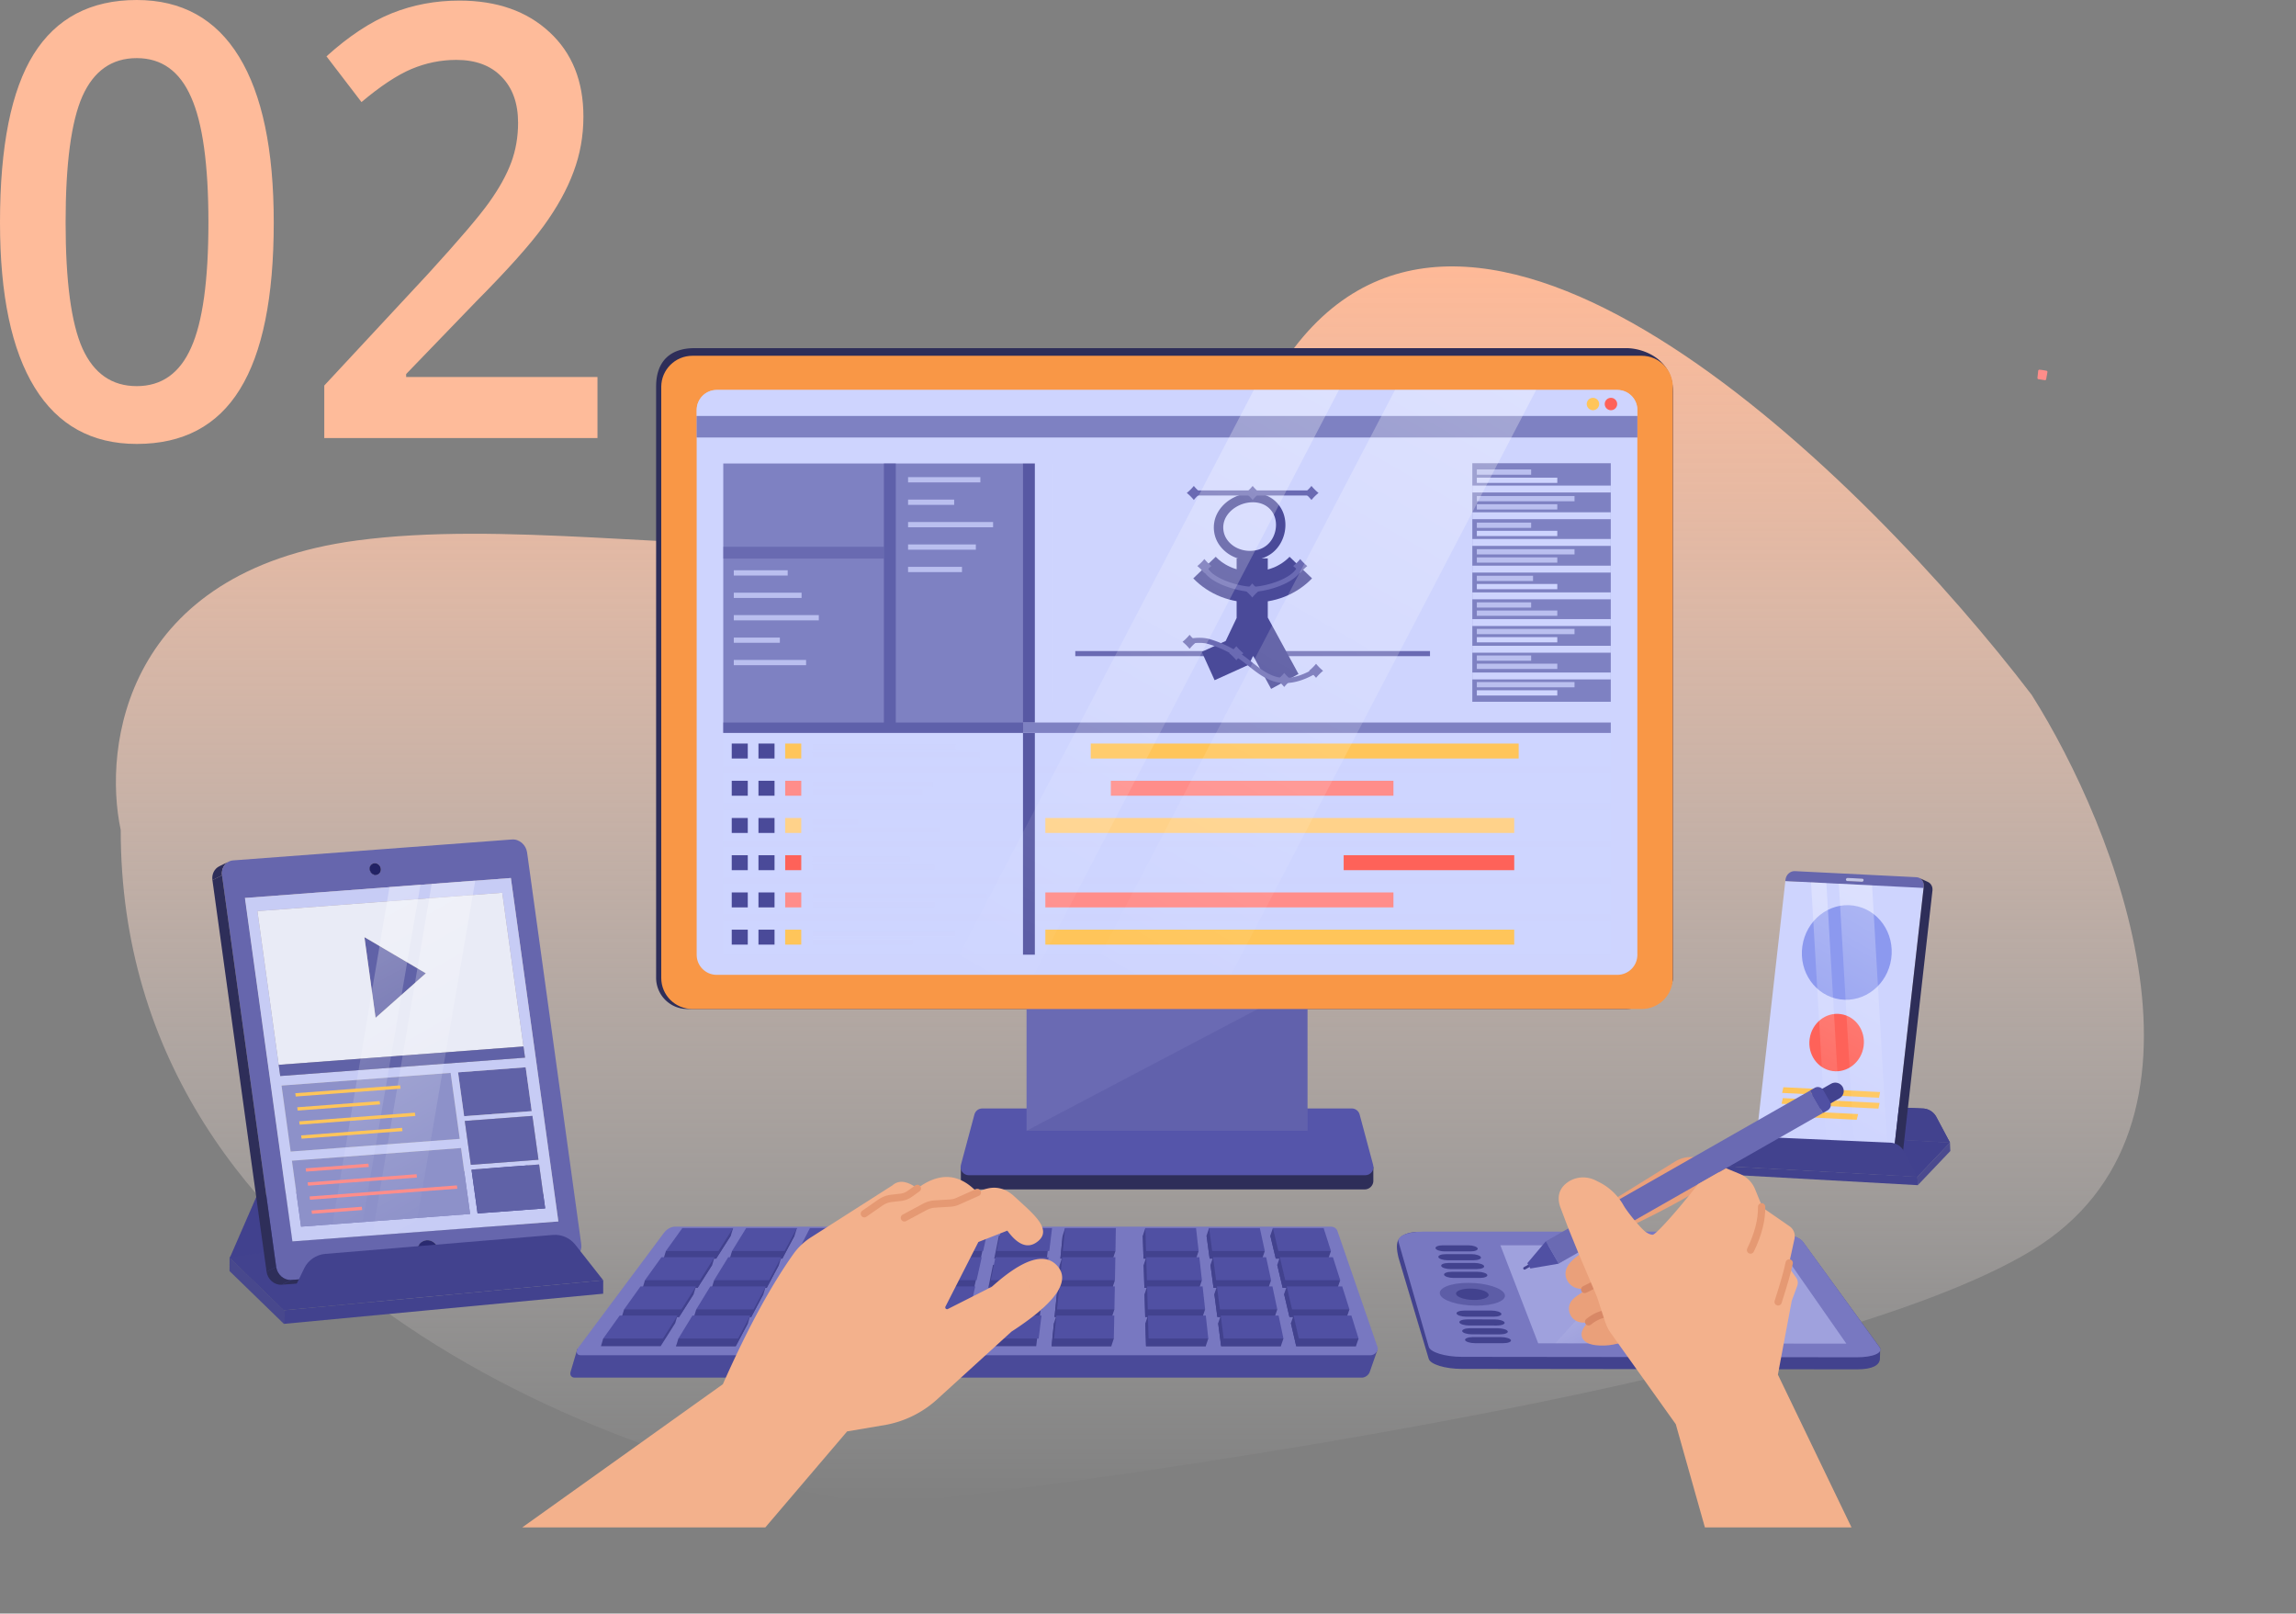 <svg xmlns="http://www.w3.org/2000/svg" xmlns:xlink="http://www.w3.org/1999/xlink" width="269" height="189" fill="none" xmlns:v="https://vecta.io/nano"><rect width="100%" height="100%" fill="#808080" stroke="none"/><style><![CDATA[.B{opacity:.749}.C{fill:#ffc55a}.D{opacity:.302}.E{fill:#4a4a99}.F{fill:#ff8d8a}.G{fill:#ced4fe}.H{fill:#42428e}.I{fill:#2e2e59}.J{fill:#6a6ab3}.K{fill:#fe6259}.L{fill-rule:evenodd}.M{opacity:.902}.N{stroke:#6a6ab3}.O{stroke-width:.596}.P{fill:#6666ad}.Q{fill:#f3b18c}.R{stroke-width:.854}.S{stroke-linecap:round}.T{stroke-linejoin:round}]]></style><path d="M32.073 26.052c0 8.776-1.324 15.295-3.973 19.556C25.473 49.869 21.446 52 16.02 52c-5.254 0-9.237-2.2-11.951-6.599S0 34.552 0 26.052c0-8.914 1.313-15.479 3.94-19.694C6.589 2.119 10.616 0 16.02 0c5.275 0 9.27 2.211 11.983 6.634s4.07 10.895 4.07 19.418zm-24.386 0c0 6.887.657 11.805 1.97 14.754 1.335 2.948 3.456 4.423 6.363 4.423s5.028-1.497 6.363-4.492c1.357-2.994 2.035-7.889 2.035-14.684 0-6.772-.678-11.667-2.035-14.684-1.335-3.04-3.456-4.561-6.363-4.561s-5.028 1.486-6.363 4.457c-1.313 2.971-1.97 7.901-1.97 14.788zM70 51.309H37.992v-6.15l12.177-13.095c3.596-3.939 5.975-6.726 7.138-8.361 1.184-1.658 2.046-3.213 2.584-4.664s.807-3.006.807-4.664c0-2.28-.646-4.077-1.938-5.39-1.27-1.313-3.036-1.969-5.297-1.969-1.809 0-3.564.357-5.265 1.071-1.68.714-3.628 2.004-5.846 3.87L38.25 6.599c2.627-2.373 5.179-4.054 7.655-5.045S51.019.069 53.818.069c4.393 0 7.913 1.232 10.562 3.697 2.648 2.442 3.973 5.736 3.973 9.882 0 2.28-.388 4.446-1.163 6.496-.754 2.05-1.927 4.169-3.521 6.358-1.572 2.165-4.199 5.102-7.881 8.811l-8.204 8.5v.345H70v7.152z" fill="#febb9a"/><path d="M41.814 63.306c-27.168 3.616-29.768 24.108-27.672 33.902 0 53.519 59.536 75.036 89.304 79.104 34.939-3.917 110.77-15.369 134.585-29.834s9.922-49.421 0-65.091c-19.566-25.615-64.232-69.612-86.369-40.682C123.99 76.867 75.774 58.785 41.814 63.306z" fill="url(#A)"/><path d="M194.714 58.154l.182.135c.06.045.145.033.19-.027l.408-.502c.045-.054.042-.135-.013-.187l-.187-.181c-.06-.057-.157-.048-.208.018l-.405.551a.14.14 0 0 0 .033.193zm-2.057 2.961l.208.153c.027.021.06.015.079-.012l.305-.442c.042-.06.027-.145-.031-.187l-.151-.111c-.063-.045-.154-.03-.196.036l-.251.376c-.039.06-.024.144.037.187zm46.139-17.684l-.088.837a.14.14 0 0 0 .124.15l.737.111c.076.015.148-.033.16-.111l.148-.83c.012-.075-.036-.147-.111-.163-.269-.054-.544-.093-.819-.12-.075-.006-.145.051-.151.126zM191.521 64.16l1.631 7.799.505-.779-.64-9.292-1.496 2.272zM77.783 92.096l-.251.223c-.03.027-.076.024-.1-.009l-.441-.53c-.063-.072-.054-.18.018-.244l.175-.156a.18.18 0 0 1 .26.021l.362.451c.057.075.048.18-.024.244zm.554-13.243l-.251.22c-.03.027-.076.024-.103-.006l-.441-.53c-.06-.075-.054-.181.018-.247l.178-.157a.18.18 0 0 1 .257.021l.362.454c.06.072.048.181-.021.244zm1.812 3.761L78.98 92.785l-.74-.936-.275-11.964 2.184 2.729z" class="F"/><path d="M160.901 136.681v1.628c0 .559-.456 1.011-1.015 1.011H113.59a1.01 1.01 0 0 1-1.015-1.011v-1.628h48.326z" class="I"/><path d="M159.294 130.542l1.586 5.913c.163.608-.296 1.203-.924 1.203h-46.454c-.628 0-1.087-.595-.924-1.203l1.586-5.913c.112-.418.492-.707.924-.707h43.282c.432 0 .812.289.924.707z" fill="#55a"/><path d="M76.871 114.546V45.278c0-2.967 1.655-4.499 4.506-4.499h109.157c2.017 0 5.47 1.276 5.47 5.094v68.672c0 2.01-3.453 3.641-5.47 3.641H80.526a3.65 3.65 0 0 1-3.655-3.641z" class="I"/><path d="M153.186 132.447h-32.915v-18.124h32.915v18.124z" class="J"/><path opacity=".251" d="M153.186 132.447h-32.915l32.915-17.32v17.32z" class="E"/><path d="M77.473 114.549V45.314c0-2.01 1.634-3.641 3.655-3.641h111.204c2.021 0 3.655 1.631 3.655 3.641v69.235c0 2.013-1.634 3.641-3.655 3.641H81.127c-2.021 0-3.655-1.628-3.655-3.641z" fill="#f99746"/><path d="M184.997 112.557H88.46c-2.945 0-5.334-2.38-5.334-5.314v-54.62c0-2.937 2.389-5.317 5.334-5.317h96.537c2.945 0 5.334 2.38 5.334 5.317v54.62c0 2.934-2.389 5.314-5.334 5.314z" fill="#fff"/><g class="G"><path d="M81.622 48.019v63.825c0 1.294 1.051 2.344 2.35 2.344h105.514c1.298 0 2.349-1.05 2.349-2.344V48.019c0-1.294-1.051-2.344-2.349-2.344H83.972c-1.299 0-2.35 1.05-2.35 2.344z"/><path d="M191.835 48.037c0-1.306-1.051-2.362-2.349-2.362H83.969c-1.296 0-2.347 1.056-2.347 2.362v.686h110.213v-.686z" style="mix-blend-mode:screen" class="B"/><use xlink:href="#J" style="mix-blend-mode:multiply"/></g><path d="M187.359 47.324c0 .4-.326.725-.728.725a.73.73 0 0 1-.728-.725.73.73 0 0 1 .728-.725c.402 0 .728.325.728.725z" class="C"/><use xlink:href="#J" x="4.216" class="K"/><path opacity=".6" d="M81.622 48.723v2.522h110.213v-2.522H81.622z" class="E"/><path d="M170.526 82.232h-47.259V54.29h47.259v27.942z" style="mix-blend-mode:screen" class="B G"/><path d="M125.982 76.56h41.558" class="N O"/><path d="M150.054 59.481c1.036 1.682.544 4.101-1.024 5.305-.737.563-1.658.84-2.585.84-1.048 0-2.102-.352-2.897-1.038-.365-.31-.676-.68-.906-1.101-.498-.909-.565-2.04-.184-3.003.683-1.715 2.537-2.747 4.319-2.747 1.284 0 2.534.536 3.277 1.745zm-3.277-.647c-1.435 0-2.818.864-3.292 2.055a2.49 2.49 0 0 0 .127 2.073 2.83 2.83 0 0 0 .655.794c.568.487 1.362.77 2.178.77.719 0 1.398-.217 1.912-.611 1.135-.873 1.489-2.675.758-3.861-.655-1.062-1.746-1.222-2.338-1.222z" class="E L"/><g stroke="#4a4a99" stroke-width="3.65"><path d="M141.55 78.013l3.41-1.544 1.749-3.671v-7.393m-.001 7.394l3.821 7.02"/><path d="M146.751 68.706c2.087.117 4.207-.719 5.651-2.224m-5.631 2.224c-2.084.117-4.204-.719-5.651-2.224"/></g><path d="M140.698 57.741a5.63 5.63 0 0 0-.828.822 5.57 5.57 0 0 0-.824-.822c.329-.274.553-.493.824-.822a5.78 5.78 0 0 0 .828.822zm13.781 0c-.332.271-.552.494-.827.822a5.61 5.61 0 0 0-.825-.822 5.76 5.76 0 0 0 .825-.822 5.79 5.79 0 0 0 .827.822zm-6.891 0a5.56 5.56 0 0 0-.825.822c-.275-.328-.495-.551-.827-.822.332-.274.552-.493.827-.822a5.71 5.71 0 0 0 .825.822z" class="J"/><path d="M139.87 57.742h13.782" class="N O"/><path d="M141.93 66.302a5.59 5.59 0 0 0-.824.825 5.6 5.6 0 0 0-.828-.825 5.58 5.58 0 0 0 .828-.822c.272.328.495.551.824.822zm11.23 0a5.63 5.63 0 0 0-.825.825 5.61 5.61 0 0 0-.827-.825 5.54 5.54 0 0 0 .827-.822 5.61 5.61 0 0 0 .825.822zm-5.615 2.862a5.61 5.61 0 0 0-.825.822c-.275-.328-.495-.551-.827-.822a5.65 5.65 0 0 0 .827-.824 5.63 5.63 0 0 0 .825.824z" class="J"/><path d="M141.105 66.326c.417 1.673 4.051 2.699 5.63 2.699 1.568-.003 5.084-.981 5.6-2.699m-12.954 8.79c.791-.153 1.628-.153 2.247.027a12.76 12.76 0 0 1 3.887 1.902c1.332.966 2.552 2.227 4.165 2.573 1.453.31 2.945-.199 4.25-.942" class="N O"/><path d="M151.284 79.644a5.92 5.92 0 0 0-.825.822c-.272-.328-.495-.548-.824-.822a5.76 5.76 0 0 0 .824-.821 5.87 5.87 0 0 0 .825.821zm3.73-1.071a5.92 5.92 0 0 0-.824.822c-.275-.328-.496-.548-.825-.822a5.92 5.92 0 0 0 .825-.821 5.91 5.91 0 0 0 .824.821zm-9.336-2.058c-.332.274-.552.494-.827.825a5.58 5.58 0 0 0-.825-.825 5.57 5.57 0 0 0 .825-.821 5.58 5.58 0 0 0 .827.821zm-5.479-1.339a5.63 5.63 0 0 0-.825.824c-.274-.331-.495-.551-.827-.824a5.58 5.58 0 0 0 .827-.822c.272.328.496.551.825.822z" class="J"/><g class="E"><path d="M121.244 84.633h-1.39V54.29h1.39v30.343z" class="M"/><path opacity=".6" d="M119.863 85.849H84.739V54.29h35.124v31.559z"/><path opacity=".4" d="M84.739 65.43v-1.384h18.814v1.384H84.739z"/><path opacity=".6" d="M188.719 82.199h-16.223V54.257h16.223v27.942z"/></g><g stroke="#ced4fe" stroke-width=".808"><path d="M172.496 57.281h16.223m-16.223 3.127h16.223m-16.223 3.129h16.223m-16.223 3.126h16.223m-16.223 3.13h16.223m-16.223 9.385h16.223" style="mix-blend-mode:multiply"/><path d="M172.496 76.049h16.223m-16.223-3.127h16.223" style="mix-blend-mode:multiply"/></g><g class="G"><path d="M179.391 55.605h-6.364v-.617h6.364v.617z" style="mix-blend-mode:screen" class="B"/><use xlink:href="#K" style="mix-blend-mode:screen" class="B"/><path d="M184.472 58.716h-11.445v-.614h11.445v.614zm-2.018.963h-9.427v-.617h9.427v.617zm-3.063 2.152h-6.364v-.617h6.364v.617z" style="mix-blend-mode:screen" class="B"/><use xlink:href="#K" y="6.226" style="mix-blend-mode:screen" class="B"/><path d="M184.472 64.942h-11.445v-.614h11.445v.614zm-2.018.963h-9.427v-.617h9.427v.617zm-2.842 2.152h-6.585v-.617h6.585v.617z" style="mix-blend-mode:screen" class="B"/><use xlink:href="#K" y="12.451" style="mix-blend-mode:screen" class="B"/><path d="M179.391 77.394h-6.364v-.614h6.364v.614zm3.063.962h-9.427v-.617h9.427v.617zm2.018 2.152h-11.445v-.617h11.445v.617z" style="mix-blend-mode:screen" class="B"/><use xlink:href="#K" y="24.903" style="mix-blend-mode:screen" class="B"/><path d="M179.391 71.168h-6.364v-.614h6.364v.614zm3.063.963h-9.427v-.617h9.427v.617zm2.018 2.151h-11.445v-.617h11.445v.617z" style="mix-blend-mode:screen" class="B"/><use xlink:href="#K" y="18.677" style="mix-blend-mode:screen" class="B"/><path d="M188.719 111.823H84.739V85.849h103.98v25.974z" style="mix-blend-mode:multiply" opacity=".851"/></g><path opacity=".6" d="M104.949 84.633V54.29h-1.393v30.343H84.739v1.216h103.98v-1.216h-83.77z" class="E"/><g stroke="#ced4fe" stroke-width=".779"><path d="M84.739 90.179h103.974M84.739 107.493h103.974" style="mix-blend-mode:screen" opacity=".549"/><path d="M84.739 103.166h103.974m-103.974-4.33h103.974m-103.974-4.33h103.974" style="mix-blend-mode:screen" opacity=".549"/></g><path d="M177.927 88.846h-50.135v-1.751h50.135v1.751z" class="C"/><path d="M163.257 93.206h-33.11v-1.751h33.11v1.751z" class="F"/><path d="M177.407 97.566h-54.934v-1.751h54.934v1.751z" fill="#ffd28a"/><path d="M177.408 101.926h-19.983v-1.751h19.983v1.751z" class="K"/><path d="M163.257 106.286h-40.784v-1.751h40.784v1.751z" class="F"/><path d="M177.407 110.646h-54.934v-1.751h54.934v1.751z" class="C"/><g class="E"><use xlink:href="#L"/><use xlink:href="#L" y="4.36"/><use xlink:href="#L" y="8.72"/><use xlink:href="#L" y="13.08"/><use xlink:href="#L" y="17.44"/><use xlink:href="#L" y="21.8"/><use xlink:href="#M"/><use xlink:href="#M" y="4.36"/><use xlink:href="#M" y="8.72"/><use xlink:href="#M" y="13.08"/><use xlink:href="#M" y="17.44"/><use xlink:href="#M" y="21.8"/></g><use xlink:href="#N" class="C"/><use xlink:href="#N" y="4.36" class="F"/><use xlink:href="#N" y="8.72" fill="#ffd28a"/><use xlink:href="#N" y="13.08" class="K"/><use xlink:href="#N" y="17.44" class="F"/><use xlink:href="#N" y="21.8" class="C"/><path d="M121.244 111.823h-1.39V85.849h1.39v25.974z" class="G"/><path d="M121.244 111.823h-1.39V85.849h1.39v25.974z" class="E M"/><path d="M111.955 87.784H95.162v-.617h16.793v.617zm2.846.96H95.162v-.614h19.639v.614zm-5.504 3.418H95.162v-.614h14.135v.614zm-1.171.963H95.162v-.617h12.964v.617zm-7.563 3.418h-5.401v-.614h5.401v.614zm9.58.963H95.162v-.617h14.981v.617zm-3.516 3.418H95.162v-.617h11.465v.617zm2.843.96H95.162v-.614h14.308v.614zm6.131 3.421H95.162v-.617h20.439v.617zm-6.065.96H95.162v-.614h14.374v.614zm2.419 3.421H95.162v-.616h16.793v.616zm-5.047.96H95.162v-.616h11.746v.616zm-14.621-43.23h-6.316v-.617h6.316v.617zm1.625 2.623h-7.94v-.614h7.941v.614zm-2.543 5.254h-5.397v-.614h5.397v.614zm3.072 2.627h-8.469v-.617h8.469v.617zm1.492-5.254h-9.961v-.614h9.961v.614zm16.772-6.268h-6.315v.614h6.315v-.614zm1.625-2.626h-7.94v.617h7.94v-.617zm-2.54-5.254h-5.4v.617h5.4v-.617zm3.069-2.627h-8.469v.617h8.469v-.617zm1.492 5.254h-9.961v.617h9.961v-.617z" style="mix-blend-mode:screen" class="B G"/><path d="M127.683 114.188h16.539l35.758-68.513h-16.539l-35.758 68.513z" fill="url(#B)" class="D"/><path d="M111.141 114.188h9.973l35.758-68.513h-9.973l-35.758 68.513z" fill="url(#C)" class="D"/><g class="H"><path d="M228.46 133.831l.042.99-3.811 4.002-.043-.99" class="M"/><path d="M228.46 133.831l-3.811 4.002-23.266-1.318 3.733-4.002 23.344 1.318z"/><path d="M228.46 133.831l-3.811 4.002-23.296-1.3 3.781-4.008 23.326 1.306z" style="mix-blend-mode:multiply" opacity=".451"/><use xlink:href="#O"/><use xlink:href="#O"/></g><path d="M209.172 103.199l16.217.644-3.465 30.704-16.219-.641 3.467-30.707z" class="G"/><path d="M221.574 112.31c-.438 3.033-3.12 5.158-5.995 4.748s-4.851-3.201-4.413-6.234 3.12-5.161 5.996-4.748 4.847 3.201 4.412 6.234z" fill="#8c99ef"/><path d="M218.339 122.568c-.263 1.842-1.894 3.133-3.64 2.886s-2.945-1.947-2.679-3.788 1.894-3.133 3.64-2.883 2.945 1.944 2.679 3.785z" class="K"/><path d="M216.461 102.835c-.094-.003-.181.072-.194.172s.058.186.151.192l1.734.084c.094.006.181-.072.19-.171s-.054-.184-.148-.19l-1.733-.087z" fill="#c3c6e7"/><path d="M224.531 102.751c.538.027.925.517.858 1.092l-.018.165-16.198-.809.018-.165c.063-.578.556-1.021 1.093-.996l14.247.713zm-8.112.448l1.733.084c.094.006.182-.072.191-.171s-.055-.184-.148-.19l-1.734-.087c-.094-.003-.181.072-.193.171s.057.187.151.193z" class="L P"/><path d="M225.389 103.843l1.018.472.003-.024-1.018-.472-.003.024z" fill="#696c81"/><path d="M221.828 136.178l-1.018-.472-14.247-.71a.91.91 0 0 1-.329-.082l.048.021c-.018-.006-.042-.012-.06-.021l.199.094.441.204.375.175a1.17 1.17 0 0 0 .148.051l.051.009.09.015c.019 0 .028.003.034.003h.021l14.247.713z" fill="#35355a"/><path d="M220.81 135.706l1.017.472h.022l-1.018-.469-.021-.003z" fill="#676a7f"/><path d="M220.831 135.708l1.018.47c.525.027 1.006-.406 1.069-.969l-1.015-.472c-.063.562-.543.999-1.072.971z" fill="#6b6e84"/><path d="M205.723 133.738l-.018.168c-.063.572.32 1.062.858 1.09l14.247.71c.538.027 1.03-.419 1.093-.99l.021-.169-16.201-.809z" class="P"/><path d="M220.14 128.583l-11.348-.565.151-.668 11.332.565-.135.668zm-.064 1.273l-11.347-.566.148-.668 11.332.566-.133.668zm-2.543 1.306l-6.406-.322.166-.668 6.406.322-.166.668z" class="C"/><path d="M225.875 103.304l-1.015-.472c.356.165.58.562.528 1.011l-.018.165-3.446 30.539-.021.169c-.063.571-.556 1.017-1.093.99l1.017.472c.538.027 1.03-.418 1.094-.99l.018-.169 3.449-30.538.018-.166c.052-.451-.175-.845-.531-1.011z" class="I"/><path d="M215.437 103.512l3.896.202 1.794 30.794-3.893-.189-1.797-30.807z" fill="url(#D)" class="D"/><path d="M212.181 103.349l1.8.097 1.794 30.794-1.797-.087-1.797-30.804z" fill="url(#E)" class="D"/><g class="H"><path d="M224.652 137.833l-1.597-2.997c-.311-.584-.913-.963-1.577-.993l-16.633-.74c-.631-.027-1.239.265-1.61.776l-1.936 2.669 23.353 1.285z"/><path d="M201.299 136.548l.042.981 23.351 1.294-.04-.99-23.353-1.285z"/><path d="M26.897 147.29l-.006 1.592 6.37 6.187.006-1.592" class="M"/><path d="M26.917 147.351l3.126-7.18 31.656-3.864 3.555 6.524-38.338 4.52z"/><path d="M26.917 147.351l3.126-7.18 31.656-3.864 3.555 6.524-38.338 4.52z" style="mix-blend-mode:multiply" opacity=".149"/><path d="M26.897 147.29l6.37 6.187 7.101-4.724-7.904-2.275-5.567.812z"/><path d="M26.897 147.29l6.37 6.187 7.101-4.724-7.904-2.275-5.567.812z"/></g><path d="M67.302 147.335l-1.127.557a1.42 1.42 0 0 1-.52.142l1.127-.557a1.4 1.4 0 0 0 .52-.142z" fill="#262650"/><path d="M44.281 102.423l-1.127.556a.57.57 0 0 1-.221.061c-.356.027-.686-.259-.74-.638-.039-.298.1-.563.332-.677l1.127-.557c-.233.114-.372.379-.332.677.054.379.384.665.74.638.082-.006.154-.027.221-.06z" fill="#121237"/><path d="M50.751 147.757l-1.13.557a1.14 1.14 0 0 1-.408.111c-.673.048-1.302-.491-1.401-1.207-.076-.556.19-1.059.631-1.276l1.127-.556c-.441.216-.707.719-.631 1.276.1.716.728 1.254 1.401 1.206.148-.012.284-.051.411-.111z" fill="#17173c"/><path d="M26.014 102.534l-1.127.557c-.097-.707.239-1.339.794-1.616l1.127-.557c-.556.277-.891.909-.794 1.616z" class="I"/><path d="M65.418 143.075l-1.127.556-31.161 2.335 1.127-.556 31.161-2.335z" fill="#676a7f"/><path d="M34.257 145.41l-1.127.557-5.563-40.228 1.127-.557 5.564 40.228z" fill="#696c81"/><path d="M59.988 98.331c.849-.063 1.64.62 1.767 1.522l6.343 45.87c.127.906-.462 1.691-1.314 1.754l-32.656 2.449c-.852.064-1.643-.619-1.77-1.525l-6.343-45.867c-.124-.906.465-1.691 1.314-1.754l32.659-2.45zm5.431 44.744l-5.564-40.231-31.161 2.338 5.564 40.228 31.161-2.335zm-15.078 4.793c.673-.051 1.139-.674 1.039-1.39s-.725-1.255-1.399-1.204-1.139.674-1.042 1.388.728 1.254 1.401 1.206zm-6.467-46.76c-.359.027-.604.355-.553.737s.384.665.74.638.604-.355.553-.734-.383-.668-.74-.641z" class="L P"/><g class="I"><path d="M66.783 147.477l-1.127.557L33 150.483l1.127-.557 32.656-2.449zm-34.426.924l-1.127.556-6.343-45.866 1.127-.557 6.343 45.867z"/><path d="M34.127 149.926l-1.127.557c-.852.063-1.643-.62-1.77-1.526l1.127-.556c.127.905.918 1.588 1.77 1.525z"/></g><path d="M61.589 125.011l.71 5.14-7.922.593-.71-5.137 7.923-.596zm-18.894-15.243l7.201 4.237-5.893 5.217-1.308-9.454z" fill="#6062a7"/><path d="M49.981 145.274c.674-.051 1.299.491 1.398 1.204s-.365 1.339-1.039 1.39-1.302-.49-1.401-1.206.369-1.337 1.042-1.388z" fill="#2a2a70"/><path d="M34.202 135.958l19.811-1.486 1.066 7.727-19.808 1.484-1.069-7.725zm-1.217-8.801l19.811-1.487 1.066 7.728-19.807 1.486-1.069-7.727z" fill="#8d91c9"/><g class="L"><path d="M30.158 106.723l28.685-2.152 2.489 18.006-28.681 2.149-2.492-18.003zm13.845 12.499l5.893-5.218-7.2-4.236 1.308 9.454z" fill="#e9ebf6"/><path d="M28.693 105.182l31.161-2.338 5.564 40.231-31.161 2.335-5.564-40.228zm30.149-.611l-28.684 2.152 2.492 18.003.181 1.312 28.681-2.152-.181-1.309-2.489-18.006zm-3.763 37.628l-1.066-7.727-19.811 1.486 1.069 7.725 19.808-1.484zm-1.217-8.801l-1.066-7.727-19.811 1.486 1.069 7.727 19.808-1.486zm8.436-3.247l-.71-5.139-7.922.595.71 5.137 7.922-.593zm1.574 11.389l-.71-5.139-7.922.596.713 5.136 7.919-.593zm-.785-5.696l-.713-5.136-7.919.592.71 5.14 7.922-.596z" fill="#c7ccf5"/></g><path d="M32.65 124.726l.181 1.312 28.682-2.152-.181-1.309m1.042 8.131l.713 5.136-7.922.596-.71-5.14 7.919-.592zm.788 5.693l.71 5.139-7.919.593-.713-5.136 7.922-.596z" fill="#6062a7"/><path d="M43.874 101.108c.356-.027.686.259.74.641s-.193.707-.553.734-.686-.259-.74-.638.193-.71.553-.737z" fill="#222265"/><path d="M45.638 103.891l3.627-.28-7.059 41.194-3.528.274 6.959-41.188z" fill="url(#F)" class="D"/><path d="M50.579 103.524l5.107-.394-7.059 41.193-5.008.389 6.959-41.188z" fill="url(#G)" class="D"/><path d="M44.474 128.974l.054.386-9.65.725-.054-.388 9.65-.723zm2.632 3.133l.054.385-11.825.885-.054-.385 11.825-.885z" class="C"/><path d="M53.527 138.85l.054.385-17.258 1.294-.051-.385 17.255-1.294zm-11.142 2.501l.051.385-5.884.442-.054-.385 5.887-.442zm6.415-3.81l.051.388-12.755.954-.054-.385 12.758-.957z" class="F"/><path d="M46.93 127.518l-.051-.385-12.281.918.054.388 12.278-.921z" class="C"/><path d="M43.158 136.302l.054.385-7.343.547-.054-.382 7.343-.55z" class="F"/><path d="M48.609 130.329l.054.388-13.555 1.017-.054-.388 13.555-1.017z" class="C"/><g class="H"><path d="M33.263 153.477l2.374-4.908c.465-.963 1.405-1.606 2.474-1.697l26.655-2.22c1.015-.085 2.006.343 2.634 1.143l3.274 4.165-37.41 3.517z"/><path d="M70.673 149.959l-.003 1.577-37.41 3.533.003-1.592 37.41-3.518z"/></g><path d="M159.569 161.367H67.321c-.371 0-.586-.301-.474-.674l.794-2.681h93.777l-.936 2.681c-.13.373-.538.674-.913.674z" class="E"/><path d="M160.577 158.746H68.015c-.435 0-.592-.446-.299-.84l10.082-13.516c.323-.434.84-.711 1.317-.711h76.763c.398 0 .703.193.818.518l4.703 13.616c.133.394-.338.933-.822.933z" fill="#7878c1"/><g class="H"><path d="M83.906 147.429h-6.159l1.933-2.69h5.938l-1.713 2.69zm-2.172 3.418h-6.439l1.93-2.69h6.219l-1.71 2.69zm-2.169 3.418h-6.717l1.924-2.69h6.5l-1.707 2.69zm12.091-6.836h-6.162l1.655-2.69h5.938l-1.432 2.69zm-1.821 3.418h-6.439l1.652-2.69h6.219l-1.432 2.69zm-3.634 6.837h-6.995l1.646-2.69h6.778l-1.429 2.69zm1.815-3.419h-6.717l1.649-2.69h6.497l-1.429 2.69zm11.387-6.836h-6.162l1.377-2.69h5.942l-1.157 2.69zm-1.47 3.418h-6.439l1.377-2.69h6.219l-1.157 2.69zm-2.931 6.837h-6.998l1.371-2.69h6.778l-1.151 2.69zm1.465-3.419h-6.72l1.374-2.69h6.5l-1.154 2.69zm10.684-6.836h-6.162l1.1-2.69h5.941l-.879 2.69zm-1.118 3.418h-6.439l1.099-2.69h6.219l-.879 2.69zm-2.232 6.837h-6.995l1.096-2.69h6.778l-.879 2.69zm1.115-3.419h-6.718l1.1-2.69h6.496l-.878 2.69zm9.982-6.836h-6.162l.822-2.69h5.941l-.601 2.69zm-.764 3.418h-6.44l.822-2.69h6.219l-.601 2.69zm-1.535 6.837h-6.995l.821-2.69h6.778l-.604 2.69zm.768-3.419h-6.718l.822-2.69h6.5l-.604 2.69zm9.278-6.836h-6.162l.547-2.69h5.938l-.323 2.69zm-.414 3.418h-6.439l.547-2.69h6.219l-.327 2.69zm-.83 6.837h-6.999l.55-2.69h6.775l-.326 2.69zm.416-3.419H115.1l.543-2.69h6.5l-.326 2.69zm8.575-6.836h-6.159l.266-2.69h5.938l-.045 2.69zm-.06 3.418h-6.439l.268-2.69h6.219l-.048 2.69zm-.133 6.837h-6.995l.272-2.69h6.778l-.055 2.69zm.069-3.419h-6.72l.272-2.69h6.496l-.048 2.69zm17.612-6.836h-6.158l-.363-2.69h5.938l.583 2.69zm.734 3.418h-6.439l-.357-2.69h6.219l.577 2.69zm1.447 6.837h-6.995l-.347-2.69h6.777l.565 2.69zm-.719-3.419h-6.717l-.354-2.69h6.5l.571 2.69zm-9.209-6.836h-6.159l-.084-2.69h5.938l.305 2.69z"/><path d="M140.516 150.847h-6.439l-.082-2.69h6.219l.302 2.69zm.746 6.837h-6.995l-.076-2.69h6.778l.293 2.69zm-.372-3.419h-6.717l-.075-2.69h6.496l.296 2.69zm14.737-6.836h-6.159l-.64-2.69h5.938l.861 2.69zm1.087 3.418h-6.439l-.634-2.69h6.219l.854 2.69zm2.146 6.837h-6.996l-.622-2.69h6.778l.84 2.69zm-1.067-3.419h-6.72l-.629-2.69h6.5l.849 2.69zm-84.676-.893l-.269.893h6.717l1.707-2.69.272-.893-8.427 2.69zm4.899-6.837l-.269.894h6.159l1.713-2.69.275-.894-7.877 2.69z"/><path d="M75.564 149.954l-.269.893h6.439l1.71-2.69.272-.894-8.152 2.691zm-4.891 6.836l-.266.894h6.995l1.704-2.69.269-.894-8.702 2.69zm8.805 0l-.272.894h6.995l1.429-2.69.275-.894-8.427 2.69zm6.288-10.255l-.272.894h6.162l1.432-2.69.278-.894-7.599 2.69z"/><path d="M83.667 149.954l-.272.893h6.439l1.432-2.69.275-.894-7.874 2.691z"/><path d="M81.571 153.372l-.272.893h6.717l1.429-2.69.278-.893-8.152 2.69zm6.711 3.418l-.278.894h6.998l1.151-2.69.281-.894-8.152 2.69zm3.489-6.836l-.278.893h6.439l1.157-2.69.281-.894-7.599 2.691z"/><path d="M90.025 153.372l-.278.893h6.72l1.154-2.69.278-.893-7.874 2.69zm3.494-6.837l-.278.894h6.162l1.157-2.69.277-.894-7.318 2.69zm36.68 11.149l.296-.894-6.726-2.69-.293.894-.272 2.69h6.995zm.429-7.73l-.296.893h-6.439l.268-2.69.29-.894 6.177 2.691z"/><path d="M130.564 153.372l-.296.893h-6.72l.272-2.69.293-.893 6.451 2.69zm-5.775-9.527l-.29.894-.266 2.69h6.159l.296-.894-5.899-2.69zm9.397 0l-.296.894.084 2.69h6.159l.299-.894-6.246-2.69z"/><path d="M140.815 149.954l-.299.893h-6.439l-.082-2.69.296-.894 6.524 2.691zm.749 6.836l-.302.894h-6.995l-.076-2.69.299-.894 7.074 2.69zm8.805 0l-.308.894h-6.995l-.347-2.69.302-.894 7.348 2.69zm-1.45-6.836l-.305.893h-6.439l-.357-2.69.302-.894 6.799 2.691z"/><path d="M141.192 153.372l-.302.893h-6.717l-.075-2.69.296-.893 6.798 2.69zm6.993-6.837l-.305.894h-6.158l-.363-2.69.299-.894 6.527 2.69zm.948-2.69l-.305.894.64 2.69h6.159l.308-.894-6.802-2.69zm1.619 6.837l-.308.893.629 2.69h6.72l.308-.893-7.349-2.69z"/><path d="M159.171 156.79l-.311.894h-6.996l-.622-2.69.308-.894 7.621 2.69zm-2.149-6.836l-.308.893h-6.439l-.634-2.69.305-.894 7.076 2.691zm-7.375 3.418l-.305.893h-6.717l-.354-2.69.303-.893 7.073 2.69z"/></g><path d="M84.177 146.535h-6.162l1.933-2.69h5.944l-1.716 2.69zm-2.171 3.418h-6.442l1.93-2.69h6.222l-1.71 2.69zm-4.334 6.837h-6.998l1.921-2.69h6.781l-1.704 2.69zm2.166-3.418h-6.72l1.924-2.69h6.503l-1.706 2.69zm12.093-6.837h-6.165l1.658-2.69h5.941l-1.435 2.69zm-1.822 3.418h-6.442l1.652-2.69h6.222l-1.432 2.69zm-3.633 6.837h-6.998l1.646-2.69h6.781l-1.429 2.69zm1.816-3.418h-6.72l1.649-2.69h6.503l-1.432 2.69zm11.389-6.837H93.52l1.377-2.69h5.941l-1.157 2.69zm-1.468 3.418h-6.442l1.374-2.69h6.225l-1.157 2.69zm-2.933 6.837h-6.998l1.371-2.69h6.781l-1.154 2.69zm1.466-3.418h-6.72l1.374-2.69h6.5l-1.154 2.69zm10.688-6.837h-6.164l1.099-2.69h5.944l-.879 2.69zm-1.118 3.418h-6.442l1.099-2.69h6.222l-.879 2.69zm-2.231 6.837h-7.001l1.099-2.69h6.781l-.879 2.69zm1.114-3.418h-6.721l1.096-2.69h6.503l-.879 2.69zm9.986-6.837h-6.162l.822-2.69h5.941l-.601 2.69zm-.765 3.418h-6.442l.821-2.69h6.222l-.601 2.69zm-1.531 6.837h-7.001l.821-2.69h6.781l-.601 2.69zm.764-3.418h-6.72l.821-2.69h6.503l-.604 2.69zm9.282-6.837h-6.162l.544-2.69h5.941l-.323 2.69zm-.411 3.418h-6.442l.544-2.69h6.222l-.324 2.69zm-.833 6.837h-6.999l.547-2.69h6.781l-.329 2.69zm.419-3.418h-6.723l.546-2.69h6.503l-.326 2.69zm8.578-6.837h-6.165l.266-2.69h5.941l-.042 2.69zm-.06 3.418h-6.442l.265-2.69h6.225l-.048 2.69zm-.133 6.837h-6.998l.272-2.69h6.781l-.055 2.69zm.069-3.418h-6.723l.272-2.69h6.499l-.048 2.69zm17.621-6.837h-6.164l-.363-2.69h5.944l.583 2.69zm.734 3.418h-6.442l-.357-2.69h6.222l.577 2.69zm1.45 6.837h-7.001l-.347-2.69h6.78l.568 2.69zm-.722-3.418h-6.72l-.354-2.69h6.503l.571 2.69zm-9.215-6.837h-6.162l-.084-2.69h5.941l.305 2.69zm.383 3.418h-6.442l-.082-2.69h6.225l.299 2.69zm.75 6.837h-7.001l-.073-2.69h6.781l.293 2.69zm-.372-3.418h-6.72l-.078-2.69h6.502l.296 2.69zm14.743-6.837h-6.162l-.64-2.69h5.941l.861 2.69zm1.087 3.418h-6.442l-.635-2.69h6.222l.855 2.69zm2.147 6.837h-6.998l-.622-2.69h6.781l.839 2.69zm-1.069-3.418h-6.721l-.628-2.69h6.5l.849 2.69z" fill="#5050a3"/><path d="M217.521 160.398l-46.251-.054c-1.957 0-3.694-.53-3.881-1.183l-3.543-11.855c-.084-.404-.362-1.451-.018-2.065.438-.779 1.673-.929 2.093-.929h41.319c1.743 0 3.54.529 4.011 1.182l9.031 12.397-.033 1.375c-.115.614-.771 1.132-2.728 1.132z" class="H"/><path d="M217.521 158.984l-46.251-.052c-1.957-.003-3.694-.532-3.881-1.182l-3.543-12.304c-.19-.653 1.072-1.18 2.812-1.18h40.582c1.743 0 3.54.53 4.011 1.183l8.955 12.355c.474.653-.728 1.183-2.685 1.18z" fill="#7878c1"/><path opacity=".451" d="M216.319 157.386l-36.103-.039-4.431-11.486 32.496.006 8.038 11.519z" class="G"/><path d="M185.433 157.356l-3.223-.009 10.46-11.483h7.855l-15.092 11.492z" fill="url(#H)" class="D"/><path d="M191.929 157.362l-4.863-.003 14.954-11.495h4.44l-14.531 11.498z" fill="url(#I)" class="D"/><g class="H"><path opacity=".502" d="M176.29 151.602c.272.738-1.22 1.336-3.334 1.333s-4.021-.598-4.25-1.336 1.262-1.336 3.334-1.333 3.975.599 4.25 1.336z"/><path d="M174.393 151.602c.133.367-.616.665-1.667.665s-2.003-.298-2.123-.668.625-.668 1.667-.665 1.99.298 2.123.668zm-2.114-5.019h-2.999c-.538 0-1.027-.159-1.091-.358s.321-.358.855-.358h2.981c.535 0 1.03.163 1.1.358s-.305.358-.846.358z"/><path d="M172.644 147.619h-3.023c-.544 0-1.036-.16-1.1-.359s.324-.358.864-.358h3.006c.54 0 1.039.163 1.111.358s-.311.359-.858.359zm.368 1.034h-3.047c-.55 0-1.045-.159-1.112-.358s.33-.358.873-.358h3.033c.543 0 1.045.163 1.117.358s-.314.358-.864.358zm.37 1.036h-3.075c-.556 0-1.054-.163-1.118-.359s.33-.358.879-.358h3.057c.553 0 1.054.163 1.126.358s-.317.359-.869.359zm1.609 4.54h-3.186c-.574-.003-1.091-.162-1.154-.361s.347-.358.915-.355h3.172c.57 0 1.09.163 1.162.361s-.335.355-.909.355zm.365 1.035l-3.21-.003c-.58 0-1.1-.159-1.163-.358s.35-.358.924-.358l3.196.003c.577 0 1.099.163 1.172.358s-.339.358-.919.358zm.369 1.035l-3.238-.003c-.583 0-1.109-.159-1.172-.358s.356-.358.936-.358l3.22.003c.58 0 1.105.163 1.178.358s-.341.358-.924.358zm.366 1.036l-3.262-.003c-.589 0-1.115-.163-1.178-.358s.356-.359.942-.359l3.244.003c.586 0 1.118.163 1.187.359s-.344.358-.933.358z"/></g><path d="M84.694 162.134c2.824-6.379 5.576-11.458 8.255-15.241a7.42 7.42 0 0 1 2.039-1.944l9.581-6.111c.728-.644 1.697-.524 2.909.364 2.585-1.932 4.926-1.772 7.028.482 1.613-.885 3.069-.726 4.361.481 1.94 1.811 4.483 3.743 2.785 5.191-1.129.965-2.341.565-3.633-1.207l-3.392 1.33-3.857 7.568a.21.21 0 0 0 .272.286l5.158-2.606c3.716-3.337 6.301-4.123 7.757-2.353s-.366 4.306-5.455 7.606l-8.717 7.938c-1.667 1.517-3.727 2.546-5.947 2.97l-4.588.777-9.584 11.244H61.19l23.505-16.775z" class="Q"/><path d="M101.267 142.166l1.902-1.321c.381-.262.819-.424 1.275-.478l1.078-.121a2.28 2.28 0 0 0 1.085-.421l.869-.623m-1.516 3.449l2.419-1.297a2.82 2.82 0 0 1 1.145-.322l1.845-.115a2.34 2.34 0 0 0 .795-.192l2.341-1.041" stroke="#e59973" class="R S T"/><path d="M121.262 151.482c.404.385 1.042.388 1.444 0 .468-.454 1.005-.99 1.138-1.363.206-.572.151-1.276-.293-1.691-.38-.358-.966-.424-1.474-.301-.314.075-.885.4-1.377.704a1.03 1.03 0 0 0-.384 1.342c.248.494.553.933.946 1.309z" style="mix-blend-mode:multiply" class="D Q"/><path d="M188.912 140.604l7.37-4.57c1.428-.849 3.093-.641 4.998.625 1.184.786-2.383 3.187-10.701 7.201l-1.667-3.256zm2.132 16.162c-1.244.689-2.712.972-4.129.797-.658-.081-1.407-.355-1.586-.993-.181-.644.324-1.257.789-1.739-.641.226-1.414.06-1.876-.436s-.568-1.3-.22-1.881c.223-.379.601-.638.966-.884l1.405-.957c-.586.337-1.338.397-1.949.108s-1.048-.939-1.032-1.613c.024-1.014.948-1.748 1.788-2.329l.951-.659 4.893 10.586z" fill="#eaa07a"/><path d="M186.118 154.831c.722-.584 1.447-.903 2.175-.954m-2.631-2.837l1.867-.924" stroke="#d88866" class="R S T"/><path d="M211.652 128.586l2.876-1.646c.474-.27 1.078-.108 1.353.362s.109 1.077-.366 1.348l-2.872 1.645-.991-1.709zm-33.172 20.052c-.043-.072-.018-.168.057-.21l.997-.569c.075-.042.169-.015.211.057s.018.169-.057.211l-.997.569c-.075.042-.169.018-.211-.058z" class="H"/><path d="M182.621 148.007l-1.511-2.612 30.947-17.648 1.516 2.621-30.952 17.639z" class="J"/><path d="M212.054 127.744l.546-.316c.357-.205.81-.084 1.015.271l.783 1.351a.74.74 0 0 1-.272 1.008l-.55.319-1.522-2.633zm-29.428 20.272l-3.325.568-.36-.62 2.169-2.569 1.516 2.621z" fill="#5050a3"/><path d="M216.922 178.909h-17.176l-3.41-12.087-7.572-10.613c-.308-.433-.553-.909-.716-1.414l-.931-2.856-2.219-5.232-1.148-2.817-.949-2.506c-.507-1.469.106-2.378.9-2.925.955-.662 2.202-.713 3.238-.199l.411.208c.948.472 1.767 1.158 2.395 2.004a6.11 6.11 0 0 1 .483.737c.463.809 2.063 2.744 2.601 3.105.239.16.501.304.791.319.369.018 3.072-3.027 5.337-5.94l3.262-1.856 1.616.668c.813.334 1.459.978 1.791 1.793l.707 1.731c.112.273.302.508.544.68l2.791 1.931a1.41 1.41 0 0 1 .576 1.463l-.61 2.789c-.048.343.04.692.242.975l.559.779c.202.283.25.647.133.969l-.647 1.749-1.622 8.654 8.623 17.891z" class="Q"/><path d="M209.626 147.931c-.181.912-.616 2.435-1.299 4.562m-1.933-11.139c.024 1.552-.411 3.244-1.302 5.07" stroke="#e59973" class="R S T"/><defs><linearGradient id="A" x1="132.378" y1="31.205" x2="132.378" y2="176.312" xlink:href="#P"><stop stop-color="#feb997"/><stop offset="1" stop-color="#fff" stop-opacity="0"/></linearGradient><linearGradient id="B" x1="183.987" y1="47.98" x2="141.375" y2="122.064" xlink:href="#P"><stop stop-color="#fff"/><stop offset="1" stop-color="#fff" stop-opacity="0"/></linearGradient><linearGradient id="C" x1="160.879" y1="47.98" x2="119.9" y2="119.226" xlink:href="#P"><stop stop-color="#fff"/><stop offset="1" stop-color="#fff" stop-opacity="0"/></linearGradient><linearGradient id="D" x1="235.109" y1="112.788" x2="221.361" y2="136.69" xlink:href="#P"><stop stop-color="#fff"/><stop offset="1" stop-color="#fff" stop-opacity="0"/></linearGradient><linearGradient id="E" x1="229.756" y1="112.52" x2="216.483" y2="135.595" xlink:href="#P"><stop stop-color="#fff"/><stop offset="1" stop-color="#fff" stop-opacity="0"/></linearGradient><linearGradient id="F" x1="49.526" y1="101.655" x2="66.357" y2="130.916" xlink:href="#P"><stop stop-color="#fff"/><stop offset="1" stop-color="#fff" stop-opacity="0"/></linearGradient><linearGradient id="G" x1="55.629" y1="100.621" x2="72.777" y2="130.434" xlink:href="#P"><stop stop-color="#fff"/><stop offset="1" stop-color="#fff" stop-opacity="0"/></linearGradient><linearGradient id="H" x1="199.608" y1="141.872" x2="202.776" y2="147.38" xlink:href="#P"><stop offset=".004" stop-color="#fff" stop-opacity=".6"/><stop offset="1" stop-color="#fff" stop-opacity="0"/></linearGradient><linearGradient id="I" x1="206.396" y1="143.347" x2="208.857" y2="147.626" xlink:href="#P"><stop offset=".004" stop-color="#fff" stop-opacity=".6"/><stop offset="1" stop-color="#fff" stop-opacity="0"/></linearGradient><path id="J" d="M185.252 47.324a.73.73 0 0 1-.728.725c-.402 0-.728-.325-.728-.725s.326-.725.728-.725a.73.73 0 0 1 .728.725z"/><path id="K" d="M182.454 56.565h-9.427v-.614h9.427v.614z"/><path id="L" d="M87.608 88.846H85.73v-1.751h1.879v1.751z"/><path id="M" d="M90.744 88.846h-1.882v-1.751h1.882v1.751z"/><path id="N" d="M93.876 88.846h-1.879v-1.751h1.879v1.751z"/><path id="O" d="M228.458 133.831l-1.595-2.997a1.88 1.88 0 0 0-1.58-.993l-16.63-.74a1.89 1.89 0 0 0-1.61.776l-1.936 2.669 23.351 1.285z"/><linearGradient id="P" gradientUnits="userSpaceOnUse"/></defs></svg>